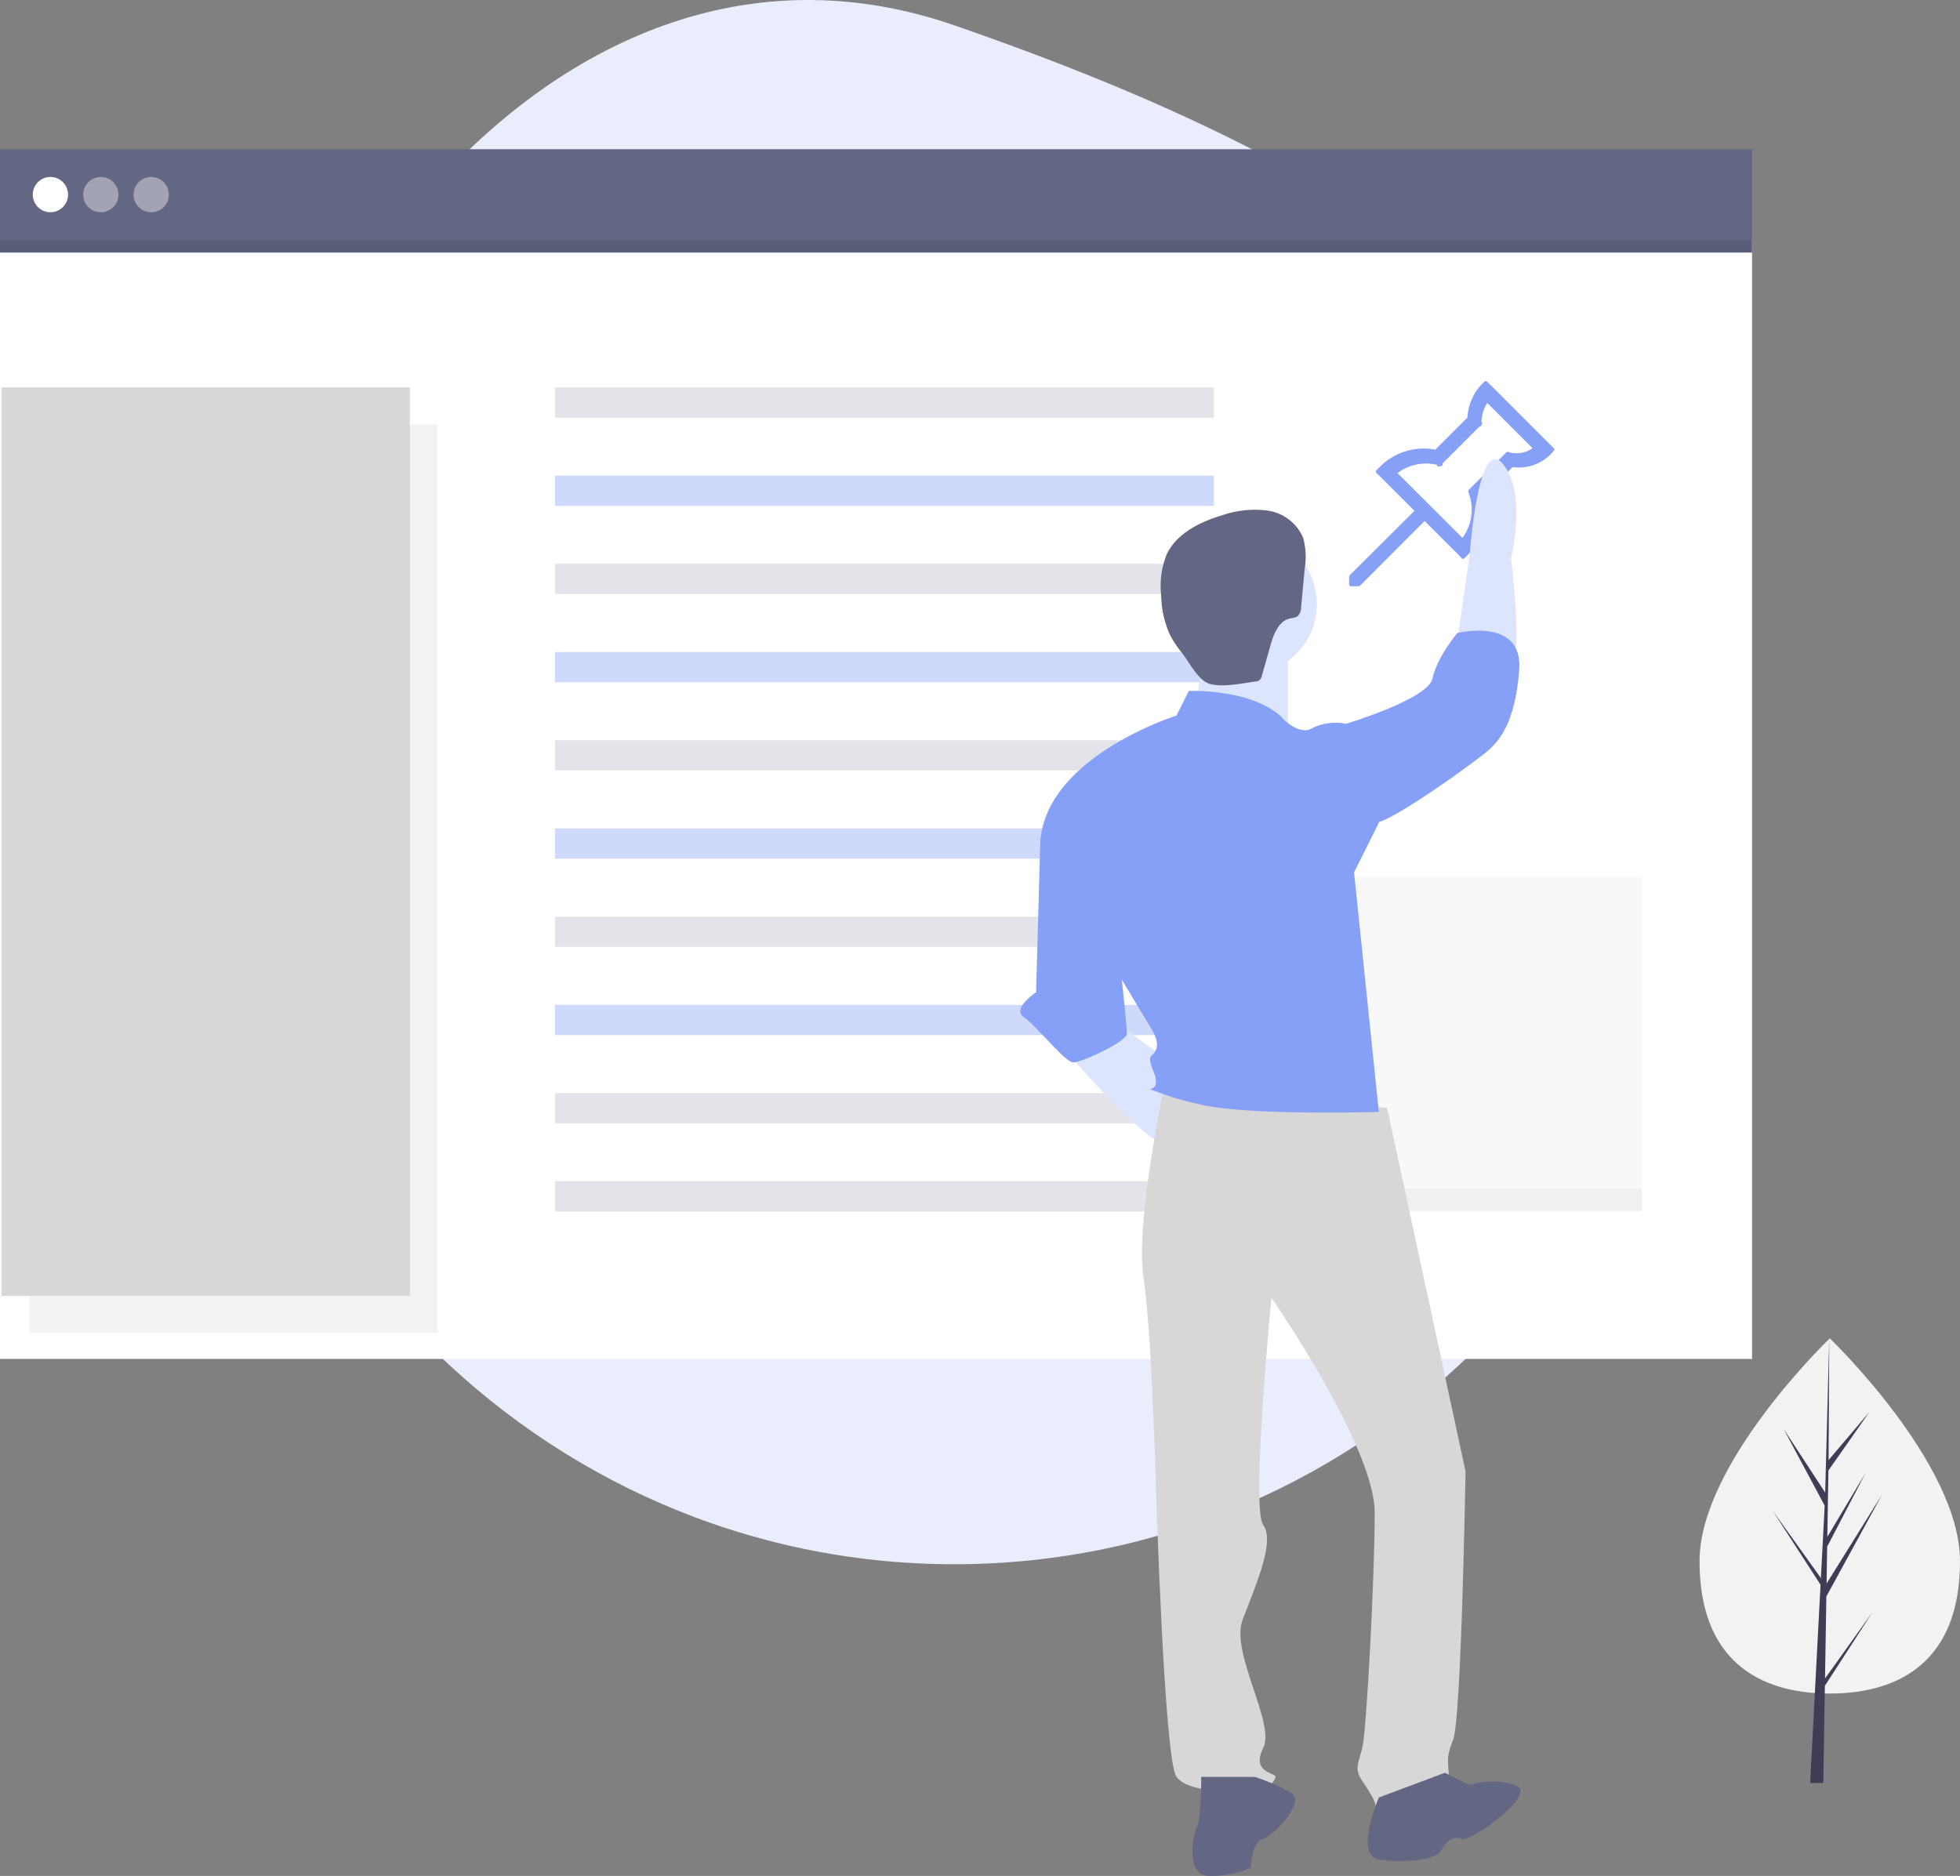<svg xmlns="http://www.w3.org/2000/svg" width="213.99" height="204.827" viewBox="0 0 213.99 204.827">
    <rect x="0" y="0" width="213.99" height="204.827" fill="#808080" stroke="none"/>
    <defs>
        <style>
            .prefix__cls-2,.prefix__cls-6{fill:#fff}.prefix__cls-3{fill:#646784}.prefix__cls-14,.prefix__cls-6{opacity:.4}.prefix__cls-9{fill:#d7d7d7}.prefix__cls-14,.prefix__cls-16{fill:#87a0f7}.prefix__cls-13{fill:#e3e3ea}.prefix__cls-15{fill:#dde4fd}
        </style>
    </defs>
    <g id="prefix__undraw_online_page_cq94" transform="translate(-27.524 -109.191)">
        <path id="prefix__Path_2107" d="M82.1 70.792c45.34 0 82.1-37.615 82.1-84.015s-37.171-68.456-82.1-84.014S0-59.623 0-13.223s36.756 84.015 82.1 84.015z" data-name="Path 2107" transform="translate(49.607 209.191)" style="fill:#e9edfc"/>
        <path id="prefix__Rectangle_844" d="M0 0H191.288V122.173H0z" class="prefix__cls-2" data-name="Rectangle 844" transform="translate(27.524 135.392)"/>
        <path id="prefix__Rectangle_845" d="M0 0H191.288V11.282H0z" class="prefix__cls-3" data-name="Rectangle 845" transform="translate(27.524 125.486)"/>
        <circle id="prefix__Ellipse_373" cx="1.926" cy="1.926" r="1.926" class="prefix__cls-2" data-name="Ellipse 373" transform="translate(31.102 128.513)"/>
        <g id="prefix__Group_1566" data-name="Group 1566" transform="translate(213.076 255.319)">
            <path id="prefix__Path_2088" d="M145.762 617.223c0 10.709-6.366 14.448-14.219 14.448s-14.219-3.739-14.219-14.448 14.22-24.333 14.22-24.333 14.218 13.624 14.218 24.333z" data-name="Path 2088" transform="translate(-117.323 -592.89)" style="fill:#f2f2f2"/>
            <path id="prefix__Path_2089" d="M34.739 525.034l.146-8.962 6.061-11.088-6.038 9.682.065-4.03 4.177-8.022-4.16 6.955.118-7.248 4.473-6.386-4.454 5.247.073-13.29-.462 17.593.038-.726-4.548-6.959 4.474 8.354-.424 8.095-.012-.215-5.243-7.325 5.227 8.084-.05 1.007-.009.015v.083l-1.075 20.537h1.436l.172-10.608 5.214-8.064z" data-name="Path 2089" transform="translate(-21.038 -487.892)" style="fill:#3f3d56"/>
        </g>
        <circle id="prefix__Ellipse_374" cx="1.926" cy="1.926" r="1.926" class="prefix__cls-6" data-name="Ellipse 374" transform="translate(36.605 128.513)"/>
        <circle id="prefix__Ellipse_375" cx="1.926" cy="1.926" r="1.926" class="prefix__cls-6" data-name="Ellipse 375" transform="translate(42.108 128.513)"/>
        <path id="prefix__Rectangle_846" d="M0 0H191.291V1.376H0z" data-name="Rectangle 846" transform="translate(27.524 135.392)" style="opacity:.1"/>
        <g id="prefix__Group_1565" data-name="Group 1565" transform="translate(27.697 151.489)">
            <path id="prefix__Rectangle_847" d="M0 0H44.577V99.196H0z" data-name="Rectangle 847" transform="translate(3.027 4.014)" style="opacity:.3;fill:#d7d7d7"/>
            <path id="prefix__Rectangle_848" d="M0 0H44.577V99.196H0z" class="prefix__cls-9" data-name="Rectangle 848"/>
        </g>
        <g id="prefix__Group_1563" data-name="Group 1563" transform="translate(172.514 202.332)">
            <path id="prefix__Rectangle_851" d="M0 0H34.27V36.597H0z" data-name="Rectangle 851" transform="translate(0 2.539)" style="opacity:.1;fill:#646784"/>
            <path id="prefix__Rectangle_852" d="M0 0H34.27V36.597H0z" data-name="Rectangle 852" transform="translate(2.327)" style="opacity:.5;fill:#fff"/>
        </g>
        <g id="prefix__right_side_menu" data-name="right side menu" transform="translate(175.022 150.996)">
            <g id="prefix__pin_icon" data-name="pin icon">
                <path id="prefix__Combined-Shape" d="M337.792 385.808l.436-.454.463.443 6.413 6.411.42.439-.424.443a4.663 4.663 0 0 1-3.876 1.259l-.209.07-3.148 3.145.035.137a6.537 6.537 0 0 1-1.707 6.23l-.435.435-.413-.431-3.61-3.611-.176-.176-7.188 7.209h-.853v-.852l7.214-7.182-3.865-3.862-.435-.416.435-.435a6.552 6.552 0 0 1 5.8-1.775l.128.024 3.569-3.566.072-.161a5.514 5.514 0 0 1 1.354-3.324zm-.219 4.111v-.1l.073-.072zm0-.356v.254l-4.369 4.366-.314-.092a5.363 5.363 0 0 0-4.362.92l-.231.171 7.414 7.4.17-.234a5.351 5.351 0 0 0 .757-4.817l-.114-.361.268-.268 3.581-3.575.246-.246.342.095a3.3 3.3 0 0 0 2.449-.487l.253-.167-5.3-5.3-.164.27a4.327 4.327 0 0 0-.626 2.07zm-4.473 4.723l.1-.1.141.042z" transform="translate(-323.522 -385.354)" style="stroke:#87a0f7;stroke-linecap:round;stroke-linejoin:round;stroke-width:.4px;fill:#87a0f7"/>
            </g>
        </g>
        <g id="prefix__Group_1562" data-name="Group 1562" transform="translate(88.118 151.489)">
            <path id="prefix__Rectangle_853" d="M0 0H71.949V3.302H0z" class="prefix__cls-13" data-name="Rectangle 853"/>
            <path id="prefix__Rectangle_854" d="M0 0H71.949V3.302H0z" class="prefix__cls-14" data-name="Rectangle 854" transform="translate(0 9.631)"/>
            <path id="prefix__Rectangle_855" d="M0 0H71.949V3.302H0z" class="prefix__cls-13" data-name="Rectangle 855" transform="translate(0 19.261)"/>
            <path id="prefix__Rectangle_856" d="M0 0H71.949V3.302H0z" class="prefix__cls-14" data-name="Rectangle 856" transform="translate(0 28.892)"/>
            <path id="prefix__Rectangle_857" d="M0 0H71.949V3.302H0z" class="prefix__cls-13" data-name="Rectangle 857" transform="translate(0 38.523)"/>
            <path id="prefix__Rectangle_858" d="M0 0H71.949V3.302H0z" class="prefix__cls-14" data-name="Rectangle 858" transform="translate(0 48.154)"/>
            <path id="prefix__Rectangle_859" d="M0 0H71.949V3.302H0z" class="prefix__cls-13" data-name="Rectangle 859" transform="translate(0 57.785)"/>
            <path id="prefix__Rectangle_860" d="M0 0H71.949V3.302H0z" class="prefix__cls-14" data-name="Rectangle 860" transform="translate(0 67.415)"/>
            <path id="prefix__Rectangle_861" d="M0 0H71.949V3.302H0z" class="prefix__cls-13" data-name="Rectangle 861" transform="translate(0 77.046)"/>
            <path id="prefix__Rectangle_862" d="M0 0H71.949V3.302H0z" class="prefix__cls-13" data-name="Rectangle 862" transform="translate(0 86.677)"/>
        </g>
        <g id="prefix__Group_1561" data-name="Group 1561" transform="translate(138.91 159.331)">
            <circle id="prefix__Ellipse_376" cx="7.665" cy="7.665" r="7.665" class="prefix__cls-15" data-name="Ellipse 376" transform="translate(17.06 8.156)"/>
            <path id="prefix__Path_2091" d="M227.12 406.5s0 8.115-1.353 9.017 10.821 1.8 10.821 1.8v-10.37z" class="prefix__cls-15" data-name="Path 2091" transform="translate(-207.354 -387.07)"/>
            <path id="prefix__Path_2092" d="M188.015 527.272s8.567 9.919 10.37 9.919 3.607-6.763 3.607-6.763l-8.566-6.312z" class="prefix__cls-15" data-name="Path 2092" transform="translate(-183.128 -462.758)"/>
            <path id="prefix__Path_2093" d="M308.163 371.88l1.353-9.468s.9-13.075 3.607-9.919.9 10.37.9 10.37 1.353 10.37 0 11.722-5.86-2.705-5.86-2.705z" class="prefix__cls-15" data-name="Path 2093" transform="translate(-260.444 -352.002)"/>
            <path id="prefix__Path_2094" d="M238.353 546.606l-24.346-2.254s-3.156 14.878-2.254 20.74 1.353 22.543 1.353 22.543.9 30.208 2.254 32.011 5.861 1.353 7.214 2.254 3.607-1.8 3.607-2.254-2.705-.451-1.353-3.156-3.607-10.37-2.254-13.977 3.607-8.566 2.254-10.37.9-24.8.9-24.8S237 583.576 237 590.79s-.9 23.9-1.353 25.7-.9 2.254 0 3.607 1.8 2.705 1.353 3.156 8.115 0 8.115-2.705-.451-2.705.451-4.959 1.353-29.306 1.353-29.306z" class="prefix__cls-9" data-name="Path 2094" transform="translate(-198.299 -475.78)"/>
            <path id="prefix__Path_2095" d="M196.658 422.939l-1.353 2.705s-14.428 4.509-14.878 13.977L192.6 459.91s.9 1.353.451 2.254-.9.451-.451 1.8.451.9.451 1.8-1.353.451 0 .9a27.845 27.845 0 0 0 4.509 1.353c4.959 1.353 19.838.9 19.838.9l-2.705-26.15 2.705-5.41-3.607-10.821a5.676 5.676 0 0 0-3.607.451c-1.353.9-3.156-.9-3.156-.9s-2.254-3.148-10.37-3.148z" class="prefix__cls-16" data-name="Path 2095" transform="translate(-178.245 -397.65)"/>
            <path id="prefix__Path_2096" d="M267.692 415.131l2.254-.451s9.017-2.705 9.468-4.959 2.705-4.96 2.705-4.96 7.214-1.8 6.763 4.058-2.254 7.665-3.156 8.566-10.82 8.115-12.626 8.115-5.408-10.369-5.408-10.369z" class="prefix__cls-16" data-name="Path 2096" transform="translate(-234.401 -385.784)"/>
            <path id="prefix__Path_2097" d="M177.39 464.675l-.9 1.8-.451 16.231s-2.705 1.8-1.353 2.705 4.509 4.959 5.41 4.959 5.861-2.254 5.861-3.156-.9-9.017-.9-9.017z" class="prefix__cls-16" data-name="Path 2097" transform="translate(-174.306 -424.508)"/>
            <path id="prefix__Path_2098" d="M228.01 755.558s0 4.509-.451 5.41-1.353 5.41 1.353 5.41a10.939 10.939 0 0 0 4.509-.9s0-2.705 1.353-3.156 4.509-4.058 3.156-4.959a22.234 22.234 0 0 0-4.058-1.8z" class="prefix__cls-3" data-name="Path 2098" transform="translate(-208.245 -611.693)"/>
            <path id="prefix__Path_2099" d="M281.964 757s-2.705 6.312 0 6.763 6.312 0 6.763-.9 1.353-1.8 2.254-1.353 8.566-4.96 5.861-5.861a7.807 7.807 0 0 0-4.959 0l-2.705-1.353z" class="prefix__cls-3" data-name="Path 2099" transform="translate(-242.811 -610.879)"/>
            <path id="prefix__Path_2100" d="M227.718 386.186a.926.926 0 0 0 .367-.1.948.948 0 0 0 .342-.592l.921-3.262c.349-1.238.911-2.684 2.17-2.945a2.046 2.046 0 0 0 .76-.2 1.316 1.316 0 0 0 .413-1.018l.395-4.216a7.71 7.71 0 0 0-.19-3.4 4.983 4.983 0 0 0-3.857-2.926 10.845 10.845 0 0 0-4.992.52c-2.454.735-5 2-6.062 4.33a9.229 9.229 0 0 0-.573 4.367 10.927 10.927 0 0 0 1 4.436 13.3 13.3 0 0 0 1.351 1.986c.761.985 1.695 2.911 2.954 3.279 1.417.412 3.562-.073 5.001-.259z" class="prefix__cls-3" data-name="Path 2100" transform="translate(-202.024 -361.917)"/>
        </g>
    </g>
</svg>
